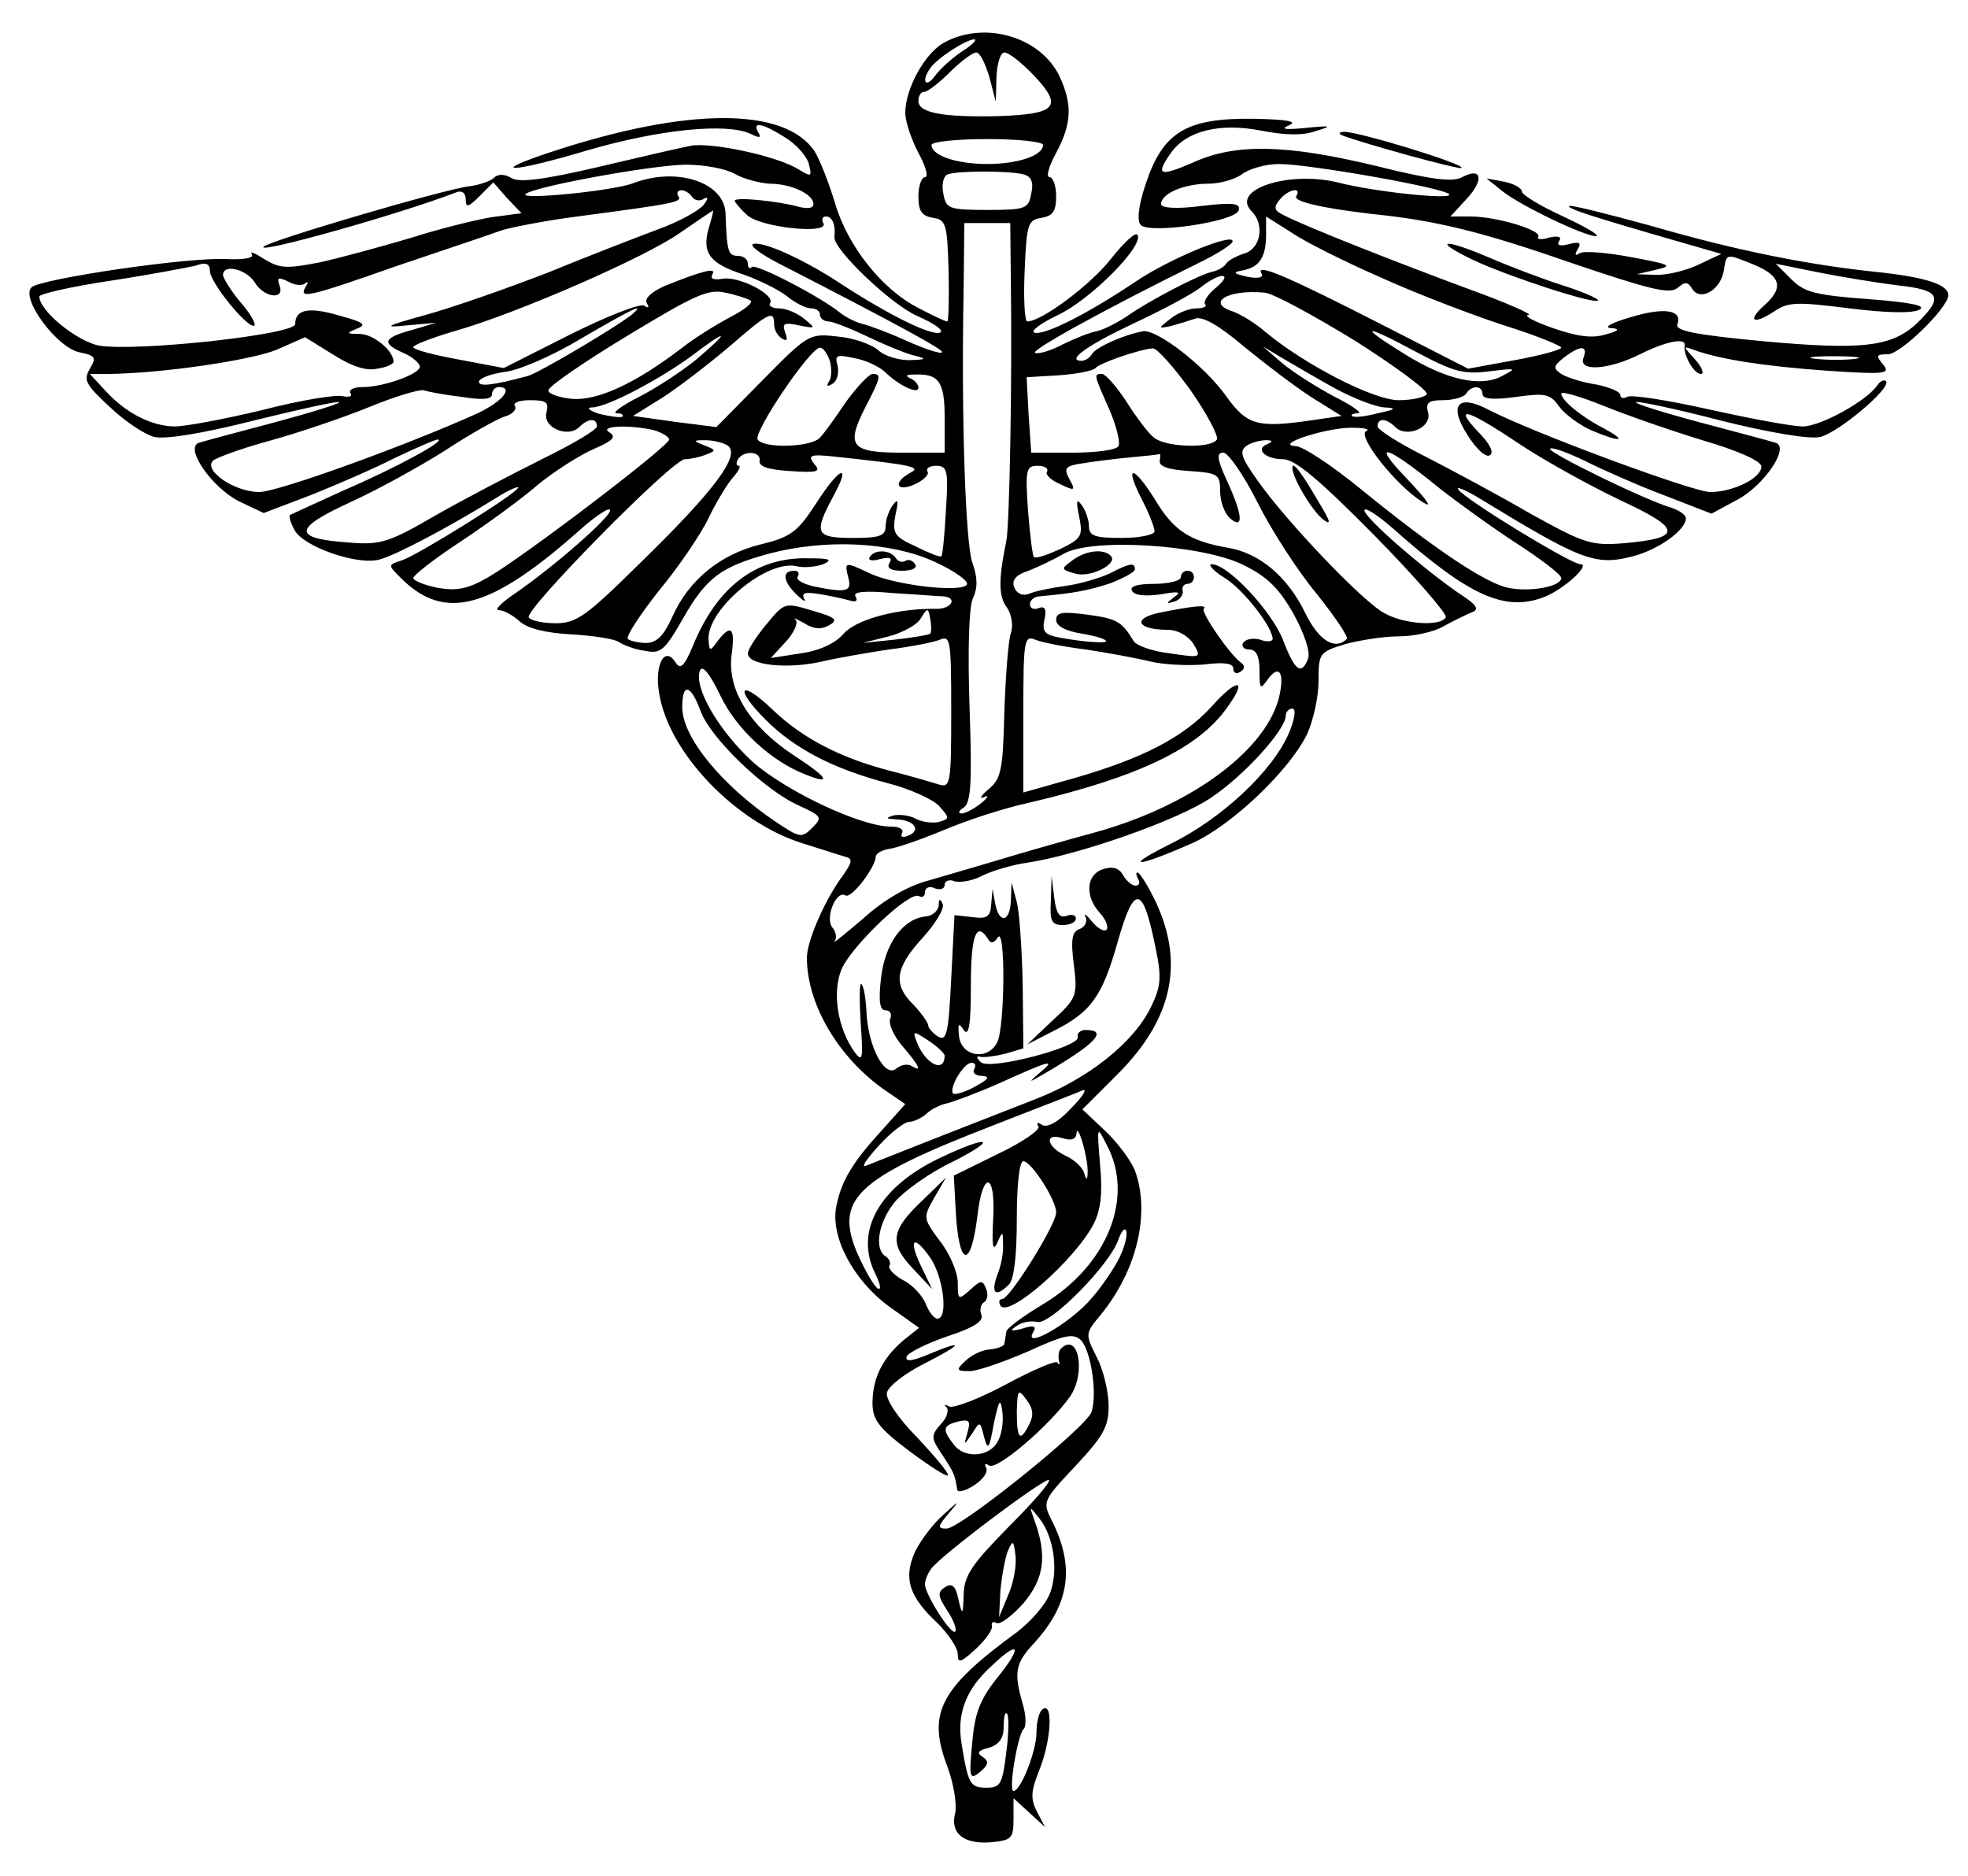 <?xml version="1.0" standalone="no"?>
<!DOCTYPE svg PUBLIC "-//W3C//DTD SVG 20010904//EN"
 "http://www.w3.org/TR/2001/REC-SVG-20010904/DTD/svg10.dtd">
<svg version="1.0" xmlns="http://www.w3.org/2000/svg"
 width="300pt" height="286pt" viewBox="0 0 300 286"
 preserveAspectRatio="xMidYMid meet">
<g transform="translate(0,286) scale(0.1,-0.1)"
fill="#000000" stroke="none">
<path d="M1439 2795 c-29 -16 -59 -70 -59 -107 0 -13 9 -40 20 -61 11 -20 16
-37 10 -37 -5 0 -10 -13 -10 -29 0 -23 5 -30 22 -33 20 -3 22 -9 24 -80 1 -43
0 -78 -2 -78 -3 0 -22 9 -43 20 -56 28 -109 95 -128 160 -9 30 -23 66 -31 79
-45 68 -193 68 -400 0 -103 -34 -63 -33 54 2 110 32 212 42 248 25 14 -7 17
-6 12 2 -10 17 5 15 40 -7 17 -10 34 -29 37 -41 5 -20 4 -20 -16 -8 -32 20
-130 41 -163 36 -16 -3 -81 -18 -144 -33 -82 -19 -120 -24 -131 -16 -10 6 -20
6 -26 0 -5 -5 -22 -11 -38 -13 -40 -5 -305 -83 -313 -92 -13 -12 203 48 294
83 8 3 14 -1 14 -11 0 -13 4 -12 21 5 l21 21 21 -24 22 -23 -45 -6 c-25 -4
-81 -18 -125 -32 -44 -13 -106 -30 -138 -37 -51 -10 -61 -9 -84 5 -14 9 -23
13 -19 7 3 -5 -11 -8 -37 -7 -56 4 -286 -30 -299 -43 -17 -17 39 -92 73 -99
25 -5 26 -8 16 -25 -10 -17 -7 -24 30 -58 23 -22 53 -42 68 -46 17 -4 73 5
152 25 69 17 128 30 130 28 2 -2 -43 -16 -99 -31 -57 -15 -109 -29 -115 -31
-22 -8 20 -68 61 -89 l38 -18 71 27 c40 16 98 41 129 57 32 15 61 28 65 28 16
0 -63 -43 -142 -77 -44 -20 -81 -37 -83 -38 -2 -2 1 -12 7 -23 13 -25 95 -54
129 -45 24 6 104 48 180 95 17 11 32 17 32 15 0 -8 -153 -103 -177 -111 -22
-7 -22 -7 -2 -27 67 -67 137 -48 275 75 24 21 44 34 44 28 0 -11 -86 -86 -144
-126 -21 -14 -33 -26 -26 -26 8 0 22 -8 32 -17 12 -11 40 -18 80 -20 33 -2 66
-7 72 -12 6 -4 23 -11 39 -13 24 -5 30 0 58 49 36 63 58 79 131 99 87 23 186
18 252 -12 31 -14 53 -30 50 -35 -8 -13 -110 -1 -148 17 -38 18 -39 18 -33 -6
6 -22 -2 -24 -52 -14 -17 4 -28 10 -25 15 3 5 1 9 -5 9 -19 0 -18 -15 2 -35
11 -11 17 -14 13 -8 -5 10 2 11 26 7 18 -3 39 -8 46 -10 7 -2 10 1 6 7 -4 7
14 9 57 5 35 -2 70 -5 77 -5 22 -2 13 -19 -10 -19 -59 1 -123 -16 -142 -38
-13 -15 -37 -26 -66 -30 l-45 -7 23 25 c12 13 19 28 15 33 -5 4 1 2 13 -5 14
-9 26 -10 38 -3 14 8 10 12 -25 22 -43 13 -43 13 -71 -21 -15 -18 -28 -38 -28
-44 0 -18 59 -24 110 -13 25 6 72 14 105 19 33 4 68 11 78 15 16 7 17 -2 17
-110 0 -107 -1 -116 -18 -111 -10 3 -43 13 -75 21 -77 20 -134 50 -179 93 -50
48 -60 34 -11 -15 44 -44 103 -75 187 -97 32 -8 67 -24 77 -34 17 -19 17 -20
0 -25 -10 -2 -26 0 -35 5 -9 5 -24 7 -34 5 -13 -4 -12 -5 5 -6 27 -1 38 -17
17 -25 -8 -3 -12 -2 -9 4 3 6 -4 10 -17 10 -46 0 -160 54 -211 99 -51 47 -90
113 -80 139 4 9 15 -5 31 -38 24 -51 78 -101 131 -121 40 -16 33 -4 -18 29
-67 44 -102 99 -96 152 6 43 0 50 -21 23 -12 -17 -13 -16 -14 4 0 46 89 120
134 110 11 -3 30 -1 41 3 15 7 10 9 -23 9 -79 2 -139 -43 -176 -134 -13 -31
-19 -36 -26 -25 -17 27 -33 -4 -25 -48 15 -90 116 -195 217 -227 29 -9 59 -19
67 -21 11 -3 10 -8 -3 -27 -28 -37 -56 -101 -56 -127 0 -69 46 -149 115 -199
l35 -24 -34 -38 c-46 -50 -63 -78 -71 -117 -10 -47 26 -114 81 -154 l45 -32
-25 -20 c-31 -27 -46 -57 -46 -95 0 -25 10 -38 55 -72 31 -23 57 -40 60 -38 2
3 -19 28 -46 57 -30 30 -49 59 -47 69 2 10 28 30 58 45 59 30 61 37 4 13 -24
-10 -34 -11 -32 -3 2 6 30 20 62 31 40 13 56 23 52 33 -3 7 -1 16 4 19 5 3 7
12 3 21 -5 13 -8 13 -24 -2 -18 -16 -19 -16 -19 11 0 15 -12 44 -27 63 -26 35
-26 36 -9 66 l18 31 -35 -34 c-49 -46 -52 -66 -16 -104 l30 -32 -16 33 c-21
43 -13 52 13 15 20 -29 28 -93 11 -93 -5 0 -13 10 -18 23 -5 12 -20 29 -35 36
-14 8 -23 18 -20 22 2 4 0 10 -6 14 -18 11 -11 53 15 84 14 16 53 44 87 60 71
36 57 42 -17 7 -94 -44 -133 -112 -101 -177 8 -16 10 -26 4 -23 -6 4 -19 27
-30 51 -37 85 -5 116 207 198 66 26 127 49 135 53 8 3 1 -9 -17 -27 -19 -21
-36 -30 -44 -26 -7 5 -10 4 -6 -2 3 -5 -24 -24 -62 -42 l-67 -33 3 -56 c5 -84
23 -87 33 -5 8 70 28 66 24 -4 -2 -40 -1 -52 6 -38 8 19 9 19 9 -2 1 -12 -3
-33 -9 -47 -10 -28 -2 -34 18 -14 8 8 12 45 12 100 0 53 4 88 10 88 12 0 50
-59 50 -78 0 -19 -71 -132 -82 -132 -5 0 -6 -5 -3 -10 12 -20 113 69 142 124
11 22 14 47 10 90 -5 60 -5 61 10 31 43 -80 1 -184 -97 -243 -30 -18 -56 -37
-56 -42 -1 -6 -2 -14 -3 -18 0 -4 -11 -8 -23 -9 -12 -1 -28 -9 -37 -18 -14
-13 -13 -15 7 -15 12 0 52 14 89 30 57 26 69 28 81 17 15 -16 25 -81 16 -109
-7 -23 -200 -178 -221 -178 -14 0 -14 3 3 23 18 21 17 21 -8 -2 -15 -13 -34
-38 -43 -56 -18 -40 -10 -68 34 -109 17 -17 31 -38 31 -47 0 -15 4 -14 28 8
15 14 26 30 24 35 -1 5 2 7 7 4 5 -3 23 10 41 30 32 38 37 73 16 129 -7 20 -7
20 8 1 23 -28 30 -82 16 -116 -7 -17 -29 -42 -50 -58 -119 -87 -137 -124 -105
-207 9 -25 14 -56 11 -69 -8 -31 14 -48 56 -44 30 3 33 6 33 35 l0 32 24 -22
24 -22 -12 23 c-10 19 -10 31 3 63 18 44 22 104 6 94 -6 -3 -10 -20 -10 -36 0
-28 -24 -89 -35 -89 -8 0 6 84 15 94 5 4 4 22 -1 39 -14 48 -11 62 17 92 55
60 63 117 27 188 -14 28 -13 30 36 82 43 46 51 60 51 92 0 21 -8 55 -18 74
-18 36 -18 36 6 65 55 67 76 155 52 220 -6 15 -26 42 -45 60 l-35 33 54 54
c85 85 103 173 54 270 -10 20 -21 37 -24 37 -3 0 -2 -4 1 -10 3 -5 2 -10 -4
-10 -5 0 -14 7 -19 16 -6 11 -16 14 -31 9 -25 -8 -28 -41 -4 -67 9 -10 13 -21
10 -25 -4 -4 -14 2 -23 13 -8 10 -13 13 -9 6 3 -6 -1 -15 -9 -18 -12 -4 -14
-16 -9 -55 6 -47 4 -51 -33 -85 l-38 -36 39 20 c58 29 75 52 99 137 25 88 38
86 57 -7 10 -47 9 -61 -6 -92 -26 -55 -97 -111 -178 -142 -59 -23 -182 -71
-257 -101 -8 -3 1 10 19 30 19 21 40 37 47 37 7 0 19 6 26 12 7 7 21 14 31 16
9 2 47 16 83 32 75 34 86 37 58 14 -17 -15 -17 -15 9 0 77 45 97 66 62 66 -8
0 -14 -5 -12 -11 3 -15 -135 -51 -148 -38 -7 7 -7 10 0 8 6 -1 22 1 38 5 l27
8 -1 97 c-1 53 -5 110 -9 126 l-8 30 -1 -27 c-1 -34 -18 -37 -24 -5 l-4 22 -2
-23 c-1 -19 -6 -23 -28 -20 l-28 3 -5 -97 c-4 -83 -7 -96 -20 -88 -8 5 -15 13
-15 17 0 4 -10 18 -22 31 -32 31 -29 56 13 102 20 22 34 45 31 52 -4 9 -6 8
-6 -2 -1 -9 -10 -16 -20 -17 -34 -3 -62 -41 -68 -94 -4 -35 -2 -49 7 -49 7 0
10 -6 7 -13 -3 -8 6 -27 19 -42 26 -30 30 -40 14 -30 -6 4 -17 2 -24 -4 -17
-14 -42 32 -45 84 -1 21 -4 42 -8 45 -3 3 -3 -24 -1 -59 4 -55 3 -61 -9 -45
-26 36 -35 91 -20 127 16 36 104 120 118 111 5 -3 9 0 9 6 0 7 7 10 15 6 8 -3
15 -1 15 5 0 6 7 9 14 6 8 -3 28 0 43 8 16 8 47 17 69 20 79 12 230 65 280 99
51 34 114 104 114 125 0 6 5 11 10 11 6 0 4 -16 -5 -37 -24 -57 -101 -130
-180 -169 -76 -38 -53 -37 33 1 60 27 149 112 175 167 9 20 17 56 17 80 0 42
1 44 40 56 22 6 59 12 82 12 24 0 54 7 68 15 14 8 33 17 42 21 14 5 11 11 -20
31 -56 39 -142 114 -142 125 0 6 20 -7 44 -28 116 -103 170 -127 230 -104 29
11 72 50 55 50 -14 0 -178 100 -186 114 -4 5 9 0 28 -11 159 -97 180 -106 238
-91 39 10 81 40 81 58 0 5 -10 12 -22 16 -41 12 -190 85 -185 90 3 3 27 -6 54
-19 26 -13 80 -37 120 -52 l72 -28 37 20 c42 21 83 81 61 88 -6 2 -58 16 -115
31 -56 15 -101 29 -98 31 2 2 60 -10 129 -28 76 -19 137 -29 152 -25 28 7 109
75 100 85 -3 3 -9 0 -13 -6 -15 -23 -86 -63 -114 -63 -16 0 -80 12 -143 26
-63 14 -119 23 -125 19 -5 -3 -10 -2 -10 3 0 5 -17 12 -37 16 -21 3 -45 11
-53 16 -13 9 -12 12 4 25 25 19 37 19 30 0 -9 -22 38 -19 86 5 40 20 71 26 68
13 -2 -14 14 -43 25 -43 5 0 2 10 -9 22 -19 21 -19 21 0 14 40 -14 104 -24
200 -31 90 -6 98 -5 87 9 -12 14 -11 16 7 16 19 0 92 71 92 90 0 16 -33 27
-105 35 -108 11 -218 33 -349 71 -66 18 -121 32 -124 30 -3 -4 34 -16 173 -56
l59 -17 -34 -16 c-18 -9 -47 -16 -64 -16 l-31 1 30 7 c26 6 21 8 -38 19 -37 7
-73 10 -79 6 -7 -5 -8 -2 -3 6 6 10 3 12 -13 8 -14 -4 -20 -2 -15 5 4 6 -2 8
-15 5 -12 -4 -20 -3 -17 1 6 10 -64 31 -103 31 l-31 0 24 26 c28 30 24 50 -6
34 -14 -8 -47 -4 -131 17 -137 33 -215 35 -280 5 -51 -22 -57 -19 -33 15 24
34 75 46 137 34 36 -7 63 -8 83 -1 27 8 25 9 -15 5 -31 -3 -39 -2 -25 4 14 6
-3 9 -56 10 -100 1 -136 -20 -162 -98 -12 -35 -14 -58 -8 -64 14 -14 143 5
149 22 4 11 -7 13 -57 7 -39 -5 -61 -3 -61 3 0 16 35 31 72 31 18 0 42 7 52
15 11 8 36 15 56 15 45 0 250 -36 259 -46 8 -9 -112 3 -170 18 -75 18 -164
-11 -131 -44 20 -20 14 -56 -10 -64 -13 -4 -26 -11 -29 -16 -3 -5 -12 -10 -20
-12 -18 -3 -97 -44 -131 -68 -15 -10 -36 -21 -47 -23 -10 -2 -33 -11 -51 -20
-17 -9 -36 -15 -42 -13 -9 3 105 66 249 137 29 14 52 29 52 33 2 14 -96 -26
-149 -62 -73 -49 -139 -82 -153 -77 -7 2 9 14 36 27 49 23 131 105 121 122 -3
5 -21 -12 -40 -36 -30 -39 -106 -96 -128 -96 -4 0 -6 35 -4 78 3 71 5 77 26
80 17 3 22 10 22 33 0 16 -5 29 -10 29 -6 0 -1 17 10 37 24 45 25 74 5 117
-29 60 -114 85 -176 51z m28 -13 c-15 -10 -34 -27 -42 -38 -14 -19 -21 -8 -7
12 10 15 55 44 67 44 5 0 -2 -8 -18 -18z m41 -39 l10 -38 1 38 c1 20 6 37 12
37 7 0 27 -16 46 -36 44 -47 33 -58 -55 -61 -85 -2 -122 5 -122 23 0 8 4 14 9
14 5 0 23 14 39 30 17 17 35 30 40 30 6 0 14 -17 20 -37z m82 -104 c0 -16 -38
-29 -85 -29 -47 0 -85 13 -85 29 0 5 38 9 85 9 47 0 85 -4 85 -9z m-470 -44
c14 -8 38 -14 53 -15 33 0 67 -16 67 -31 0 -7 -10 -8 -27 -3 -32 8 -93 14 -93
8 0 -2 8 -12 18 -21 19 -20 128 -31 117 -13 -3 6 -1 10 4 10 10 0 15 -13 13
-31 -3 -18 87 -104 127 -121 25 -11 41 -22 34 -25 -14 -5 -78 27 -149 73 -57
38 -121 67 -136 62 -6 -2 11 -15 38 -29 189 -97 254 -133 250 -136 -2 -3 -26
5 -53 17 -26 12 -56 23 -67 26 -10 2 -26 10 -35 17 -29 24 -129 76 -135 70 -3
-4 -6 -1 -6 5 0 7 -7 12 -15 12 -15 0 -17 6 -19 65 -2 47 -74 71 -140 46 -30
-12 -174 -26 -165 -17 10 11 190 44 244 45 28 0 61 -6 75 -14z m441 -1 c11 -3
15 -12 11 -29 -4 -23 -8 -25 -67 -25 -59 0 -63 2 -67 25 -3 13 0 26 6 29 14 6
96 6 117 0z m-506 -34 c4 -6 12 -7 18 -3 7 4 7 0 -1 -10 -8 -9 -39 -26 -70
-37 -32 -12 -107 -41 -168 -66 -62 -24 -145 -53 -185 -64 -62 -17 -66 -20 -29
-16 l45 4 -37 -11 c-44 -12 -47 -20 -13 -35 14 -6 25 -16 25 -21 0 -11 -55
-31 -87 -31 -13 0 -22 -4 -19 -9 4 -5 -2 -7 -11 -5 -10 3 -65 -6 -123 -21 -58
-14 -118 -25 -133 -25 -35 0 -75 20 -106 54 l-24 26 29 0 c83 1 217 21 256 37
l43 19 42 -26 c28 -18 51 -26 68 -22 14 2 25 7 25 11 -1 17 -30 41 -51 42 -21
0 -22 1 -5 8 16 6 10 10 -27 20 -47 14 -67 9 -67 -13 0 -16 -239 -42 -298 -33
-34 6 -92 53 -92 75 0 4 48 15 108 24 59 9 117 20 130 23 16 6 22 3 22 -8 0
-18 60 -91 68 -83 2 3 -7 19 -22 36 -14 17 -26 36 -26 41 0 17 35 9 48 -11 14
-24 47 -28 38 -5 -4 12 -2 13 13 6 10 -6 22 -7 26 -3 5 4 5 1 1 -5 -11 -19 1
-17 140 32 71 24 143 48 159 54 17 5 68 15 115 21 151 20 160 22 154 31 -3 5
-1 9 5 9 5 0 13 -5 16 -10z m921 1 c-5 -8 38 -18 114 -27 99 -10 168 -27 303
-74 121 -41 152 -49 164 -39 12 10 16 10 23 -2 13 -19 44 0 48 30 4 25 3 25
47 7 40 -17 44 -35 15 -61 -27 -24 -18 -31 14 -10 22 15 35 15 115 5 56 -7 96
-8 107 -2 11 6 -12 11 -77 16 -80 6 -98 10 -118 30 l-24 24 64 -13 c35 -7 90
-16 122 -20 65 -7 70 -18 30 -57 -39 -37 -84 -42 -237 -28 -105 10 -133 16
-129 26 8 22 -21 26 -73 10 -27 -8 -40 -15 -29 -16 15 -1 14 -4 -8 -10 -20 -6
-43 -3 -80 10 -29 10 -45 19 -37 20 8 0 -32 18 -90 39 -111 41 -253 97 -283
113 -15 7 -16 12 -6 24 12 15 34 20 25 5z m-896 -50 c-10 -37 2 -53 55 -70 22
-8 51 -22 64 -32 13 -11 30 -19 37 -19 8 0 14 -4 14 -10 0 -5 6 -10 13 -10 6
0 32 -10 57 -22 25 -12 56 -25 70 -29 24 -6 24 -7 -4 -8 -16 0 -37 6 -47 15
-10 9 -38 19 -62 21 -43 5 -45 4 -114 -66 l-71 -72 -63 8 -64 9 45 28 c25 16
70 51 101 77 61 53 69 57 69 35 0 -8 5 -18 12 -22 8 -5 9 -2 5 9 -5 14 -2 16
21 11 26 -5 26 -5 8 10 -11 9 -28 16 -39 16 -10 0 -16 4 -13 8 8 13 -49 42
-73 37 -13 -2 -19 0 -15 7 7 11 -16 5 -73 -18 -20 -9 -31 -19 -27 -26 4 -7 3
-8 -4 -4 -6 4 -57 -16 -113 -44 l-101 -51 -69 13 c-38 7 -69 15 -69 19 0 3 28
14 62 24 93 26 293 113 346 151 26 18 48 33 49 33 1 1 -2 -12 -7 -28z m1025
-74 c55 -25 139 -57 188 -73 48 -15 87 -31 87 -34 0 -3 -32 -12 -71 -19 l-71
-13 -137 70 c-139 71 -188 92 -178 75 4 -6 -5 -8 -21 -5 -22 5 -24 7 -7 10 25
5 35 20 35 55 l0 27 38 -24 c20 -14 82 -45 137 -69z m-564 -14 c2 -139 -2
-364 -7 -388 -12 -57 -12 -85 1 -101 7 -11 10 -27 6 -39 -4 -11 -8 -65 -10
-120 -2 -89 -5 -102 -24 -118 -12 -10 -15 -16 -7 -12 8 4 6 -1 -4 -9 -11 -9
-25 -16 -30 -16 -6 0 -5 4 3 9 11 7 13 37 9 152 -3 88 -1 153 5 167 8 16 7 33
-1 55 -10 31 -17 216 -13 420 l1 97 35 0 35 0 1 -97z m312 -2 c-12 -10 -19
-21 -16 -25 4 -3 -3 -6 -13 -6 -11 0 -29 -7 -40 -16 -19 -15 -19 -15 1 -11 11
3 27 8 36 11 11 5 36 -9 75 -42 33 -27 79 -62 104 -78 l45 -28 -55 -8 c-73
-10 -90 -5 -120 37 -33 47 -107 104 -128 100 -31 -6 -70 -24 -77 -34 -3 -6
-11 -11 -16 -11 -25 0 9 24 79 57 43 20 88 44 101 54 31 25 53 24 24 0z m-709
-19 c5 -3 -9 -14 -30 -25 -21 -11 -55 -32 -74 -47 -72 -55 -129 -81 -168 -78
-20 2 -37 8 -36 13 0 6 54 43 120 83 101 61 123 72 149 66 16 -3 34 -9 39 -12z
m921 -61 c63 -40 113 -77 110 -82 -4 -5 -23 -9 -43 -9 -38 0 -143 54 -203 104
-16 14 -38 27 -49 31 -42 13 -10 34 47 29 12 0 74 -34 138 -73z m-1100 41
c-21 -18 -141 -89 -160 -95 -52 -14 -75 -17 -75 -9 0 5 17 12 39 15 21 2 74
25 117 51 77 45 98 55 79 38z m1305 -88 c42 5 43 5 20 -7 -33 -18 -86 -6 -150
34 -71 44 -62 46 18 3 58 -31 73 -35 112 -30z m-1205 21 c-21 -18 -62 -45 -89
-59 -28 -14 -44 -26 -36 -26 7 0 11 -2 9 -5 -3 -2 -18 0 -35 4 -16 5 -21 10
-11 10 24 1 103 43 152 79 54 41 59 39 10 -3z m200 -5 c3 -11 3 -25 -1 -31 -5
-8 -3 -9 5 -4 7 4 10 16 8 27 -5 17 -2 18 26 12 17 -3 37 -13 45 -20 21 -21
52 -36 52 -25 0 5 -6 12 -12 14 -8 4 -7 6 4 6 39 2 48 -10 48 -65 l0 -54 -65
0 c-78 0 -86 10 -56 69 24 46 25 51 11 51 -5 0 -23 -19 -40 -42 -16 -24 -34
-49 -40 -55 -13 -15 -86 -17 -95 -3 -7 11 80 140 95 140 5 0 11 -9 15 -20z
m550 -45 c25 -36 43 -70 40 -75 -9 -14 -78 -12 -96 3 -8 6 -27 31 -42 55 -15
23 -32 42 -37 42 -13 0 -13 0 11 -54 11 -25 17 -51 14 -56 -3 -6 -35 -10 -70
-10 l-63 0 -4 58 -3 57 50 3 c27 2 52 7 55 11 5 7 65 28 87 30 6 1 32 -28 58
-64z m220 3 c28 -15 61 -28 75 -29 20 -1 18 -3 -10 -9 -19 -5 -37 -7 -39 -4
-2 2 2 4 9 4 8 0 -9 12 -37 26 -28 15 -64 38 -79 51 l-29 25 30 -18 c17 -10
53 -31 80 -46z m793 45 c-15 -2 -42 -2 -60 0 -18 2 -6 4 27 4 33 0 48 -2 33
-4z m-2124 -58 c31 -5 46 -4 46 4 0 6 5 11 10 11 24 0 6 -22 -32 -40 -106 -48
-304 -120 -333 -120 -37 0 -86 33 -70 48 6 5 45 19 89 31 43 12 111 35 150 51
39 16 76 27 82 25 6 -2 32 -7 58 -10z m1556 4 c0 -7 16 -9 51 -4 45 6 52 5 66
-15 9 -12 31 -28 49 -36 45 -19 56 -17 19 3 -35 18 -65 43 -65 53 0 4 28 -4
63 -18 34 -14 103 -38 152 -53 55 -16 90 -32 90 -40 0 -18 -43 -39 -78 -39
-26 0 -272 91 -339 126 -46 24 -60 6 -31 -39 13 -21 28 -35 34 -31 7 4 0 18
-17 35 -40 42 -18 36 61 -17 39 -26 108 -64 154 -86 95 -44 97 -58 7 -66 -50
-4 -60 -1 -143 45 -48 28 -121 67 -160 87 -40 20 -73 41 -73 46 0 13 13 13 27
-1 17 -17 56 -1 50 22 -4 15 0 19 23 19 16 0 32 5 35 10 8 13 25 13 25 -1z
m-1427 -28 c-6 -23 33 -39 50 -22 14 14 27 14 27 1 0 -5 -37 -27 -82 -49 -46
-23 -119 -61 -163 -86 -72 -42 -85 -46 -133 -42 -86 6 -86 21 1 61 42 19 107
55 145 79 38 25 79 48 91 52 12 3 19 11 16 16 -4 5 7 9 23 9 25 0 29 -3 25
-19z m165 -27 c12 -4 22 -10 22 -14 0 -10 -222 -179 -276 -210 -31 -18 -48
-21 -77 -16 -20 4 -37 11 -37 15 0 4 33 30 73 56 39 26 93 65 118 87 26 21 64
45 85 54 28 12 34 18 23 25 -17 10 32 12 69 3z m1085 -1 c-16 -6 45 -83 85
-108 17 -11 9 1 -23 35 -57 59 -33 53 49 -14 28 -22 82 -61 119 -85 37 -24 67
-47 67 -52 0 -13 -47 -22 -81 -15 -34 7 -111 58 -224 150 -44 36 -89 66 -100
66 -34 2 46 28 85 28 19 0 29 -2 23 -5z m-974 -22 c21 -14 -19 -68 -133 -179
-82 -81 -97 -92 -129 -92 -20 0 -38 4 -41 9 -7 11 219 241 238 241 8 0 22 3
32 7 16 6 16 7 -2 14 -18 7 -18 8 1 8 11 0 26 -3 34 -8z m823 2 c-19 -7 -4
-23 24 -23 18 0 55 -31 139 -116 63 -64 112 -121 109 -125 -8 -14 -62 -11 -93
6 -32 16 -152 142 -195 204 -25 35 -27 44 -15 52 8 5 21 8 29 8 10 0 11 -2 2
-6z m-774 -25 c-2 -9 13 -14 46 -16 43 -3 48 -1 37 11 -10 13 -6 15 31 11 122
-13 133 -16 115 -25 -27 -15 -20 -30 8 -17 13 6 22 15 19 19 -3 5 3 9 13 9 17
0 19 -7 15 -67 -2 -38 -5 -69 -7 -71 -1 -2 -19 5 -39 15 -33 15 -36 20 -31 48
5 22 4 26 -4 15 -6 -8 -11 -23 -11 -32 0 -15 -9 -18 -50 -18 -57 0 -60 7 -30
63 29 53 10 46 -27 -12 -28 -43 -39 -50 -84 -61 -61 -15 -109 -54 -134 -110
-13 -29 -24 -40 -40 -40 -12 0 -24 3 -28 6 -3 4 18 36 47 73 30 36 64 86 76
111 12 25 29 53 38 63 8 9 12 17 8 17 -4 0 -4 5 -1 10 9 14 35 12 33 -2z m610
0 c-2 -9 13 -14 45 -16 44 -3 47 -5 47 -31 0 -16 7 -34 15 -41 21 -18 20 4 -5
58 -15 33 -16 42 -5 42 7 0 31 -34 52 -76 21 -42 61 -104 90 -139 28 -35 49
-66 46 -69 -18 -18 -43 -2 -63 39 -27 56 -70 92 -118 100 -58 10 -83 26 -111
73 -33 53 -48 55 -21 2 11 -21 20 -44 20 -50 0 -5 -22 -10 -50 -10 -41 0 -50
3 -50 18 0 9 -5 24 -11 32 -8 11 -9 7 -4 -17 6 -30 4 -34 -29 -50 -20 -9 -37
-15 -40 -12 -2 2 -6 34 -9 72 -4 61 -3 67 15 67 10 0 17 -4 14 -9 -3 -4 6 -13
20 -19 23 -11 24 -10 14 8 -9 17 -6 20 22 24 18 3 51 7 73 9 22 2 41 4 43 5 1
1 1 -4 0 -10z m127 -159 c37 -18 55 -36 77 -75 16 -29 26 -58 22 -68 -10 -26
-20 -19 -38 28 -17 44 -84 116 -109 116 -6 0 2 -10 20 -21 29 -18 73 -75 73
-93 0 -4 -9 -5 -19 -1 -11 3 -22 1 -26 -5 -3 -5 1 -10 9 -10 11 0 16 -10 16
-32 0 -29 1 -30 13 -13 18 24 26 8 16 -31 -23 -82 -139 -165 -284 -204 -44
-12 -107 -30 -140 -40 -33 -10 -82 -24 -109 -32 -31 -8 -68 -29 -100 -58 -28
-24 -48 -40 -44 -35 4 4 3 14 -3 21 -12 15 6 58 20 49 9 -5 45 42 46 59 0 5 9
10 20 12 11 1 48 14 82 28 35 15 93 34 130 42 167 39 260 83 304 146 32 44 15
45 -24 1 -43 -47 -105 -79 -209 -109 l-78 -22 0 120 c0 111 1 120 18 113 9 -4
44 -11 77 -15 33 -5 77 -13 97 -18 20 -5 57 -7 82 -5 32 4 46 2 46 -6 0 -7 5
-9 11 -5 6 4 7 9 2 13 -17 11 -63 78 -58 83 7 7 -18 4 -68 -6 -42 -9 -33 -26
13 -26 15 0 31 -9 39 -21 13 -22 12 -22 -35 -15 -27 3 -52 12 -56 19 -18 30
-26 34 -70 40 -38 5 -48 4 -48 -8 0 -9 14 -17 40 -21 23 -4 38 -9 36 -12 -3
-2 -26 -1 -52 3 -41 6 -46 9 -42 30 4 16 1 22 -9 18 -7 -3 -13 0 -13 6 0 6 7
12 15 12 54 5 74 9 108 20 20 8 37 17 37 21 0 11 -7 10 -38 -6 -15 -7 -45 -16
-67 -19 -22 -3 -47 -8 -56 -12 -10 -4 -19 0 -23 10 -4 11 3 19 22 25 15 6 38
17 52 25 41 26 213 15 275 -16z m-477 -105 c-3 -2 -27 -6 -54 -9 l-49 -5 40
10 c22 6 44 18 49 28 10 16 11 16 14 -1 2 -10 2 -20 0 -23z m-350 -118 c15
-41 98 -121 150 -144 35 -16 36 -18 20 -34 -16 -16 -19 -15 -55 9 -82 55 -143
129 -143 175 0 38 13 35 28 -6z m438 -347 c4 -8 9 -7 15 2 12 19 11 -138 -1
-160 -14 -28 -54 -22 -58 9 -2 20 -1 22 7 10 8 -11 11 8 11 68 0 75 8 99 26
71z m-66 -178 c0 -28 -30 -13 -43 22 -6 16 -5 16 18 1 14 -9 25 -20 25 -23z
m45 -21 c-3 -5 2 -10 12 -10 13 -1 10 -5 -10 -16 -16 -9 -31 -13 -34 -11 -7 8
16 47 28 47 6 0 7 -4 4 -10z m173 -155 c0 -14 -2 -15 -5 -4 -2 9 -15 21 -28
27 -30 14 -34 36 -5 27 13 -4 20 -2 21 7 1 19 17 -33 17 -57z m48 -133 c-8
-16 -27 -44 -42 -61 -33 -39 -108 -81 -88 -50 4 8 -1 9 -17 4 -18 -5 -21 -4
-9 4 8 6 22 8 31 6 19 -6 112 88 124 126 5 13 10 19 12 12 2 -6 -3 -25 -11
-41z m-169 -410 c-55 -56 -67 -73 -68 -102 -1 -33 -2 -33 -8 -8 -4 21 -10 25
-20 19 -12 -8 -12 -13 3 -36 10 -15 15 -29 12 -32 -6 -6 -46 57 -46 72 0 6 4
16 9 23 11 18 175 141 180 136 3 -3 -25 -35 -62 -72z m0 -103 l-14 -34 2 40
c2 22 7 49 11 60 8 18 9 18 12 -6 2 -15 -3 -42 -11 -60z m-18 -128 c-26 -33
-33 -53 -37 -98 -5 -53 -4 -57 12 -44 13 11 14 16 4 23 -10 6 -7 10 10 14 15
5 22 14 22 32 0 14 2 23 5 20 3 -3 3 -29 -1 -59 -6 -49 -9 -54 -30 -54 -25 0
-28 5 -38 66 -8 46 6 84 46 120 43 41 47 29 7 -20z"/>
<path d="M2245 2464 c53 -25 184 -68 191 -62 2 2 -22 13 -54 23 -31 10 -81 29
-111 42 -70 30 -90 28 -26 -3z"/>
<path d="M1970 2147 c0 -15 29 -64 46 -78 14 -11 13 -5 -6 26 -26 45 -40 63
-40 52z"/>
<path d="M1635 2006 c-18 -13 -18 -14 3 -20 23 -8 68 15 55 27 -11 11 -38 8
-58 -7z"/>
<path d="M1800 1980 c0 -5 -18 -10 -41 -10 -26 0 -38 -4 -33 -11 4 -7 21 -8
43 -5 28 5 33 4 21 -4 -13 -10 -13 -11 0 -7 8 2 14 10 13 16 -2 6 2 11 7 11 6
0 10 5 10 10 0 6 -4 10 -10 10 -5 0 -10 -4 -10 -10z"/>
<path d="M2045 2654 c34 -13 179 -53 183 -50 5 6 -159 56 -179 55 -7 0 -9 -2
-4 -5z"/>
<path d="M2291 2568 c28 -22 124 -68 142 -68 7 1 -16 14 -50 30 -35 16 -63 33
-63 38 0 5 -12 12 -27 15 l-27 5 25 -20z"/>
<path d="M1326 2011 c-4 -5 4 -7 16 -3 14 3 19 2 14 -6 -5 -8 2 -12 19 -12 15
0 24 4 20 10 -4 6 -10 8 -15 5 -5 -3 -11 -1 -15 5 -8 12 -32 13 -39 1z"/>
<path d="M1602 1488 c-2 -32 1 -38 18 -38 11 0 20 4 20 10 0 5 -6 7 -14 4 -11
-4 -16 4 -19 28 l-4 33 -1 -37z"/>
<path d="M1617 804 c-3 -3 -4 -11 -3 -17 2 -7 1 -9 -2 -4 -2 4 -37 -11 -78
-33 -41 -22 -80 -37 -87 -34 -7 4 -9 3 -4 -1 4 -5 0 -17 -9 -26 -15 -17 -15
-21 2 -46 18 -27 20 -32 23 -53 0 -6 12 -3 26 6 14 9 22 21 18 27 -3 6 -1 7 5
3 12 -7 90 59 123 105 25 36 13 100 -14 73z m-48 -115 c-14 -28 -19 -23 -19
19 1 34 2 36 15 18 10 -13 11 -24 4 -37z m-48 -26 c-12 -24 -51 -27 -67 -5
-18 23 -17 29 6 35 17 4 20 2 15 -16 -6 -21 -6 -21 7 -2 12 19 12 19 18 -5 6
-22 8 -19 15 20 8 37 10 40 13 18 2 -15 -1 -35 -7 -45z"/>
</g>
</svg>
